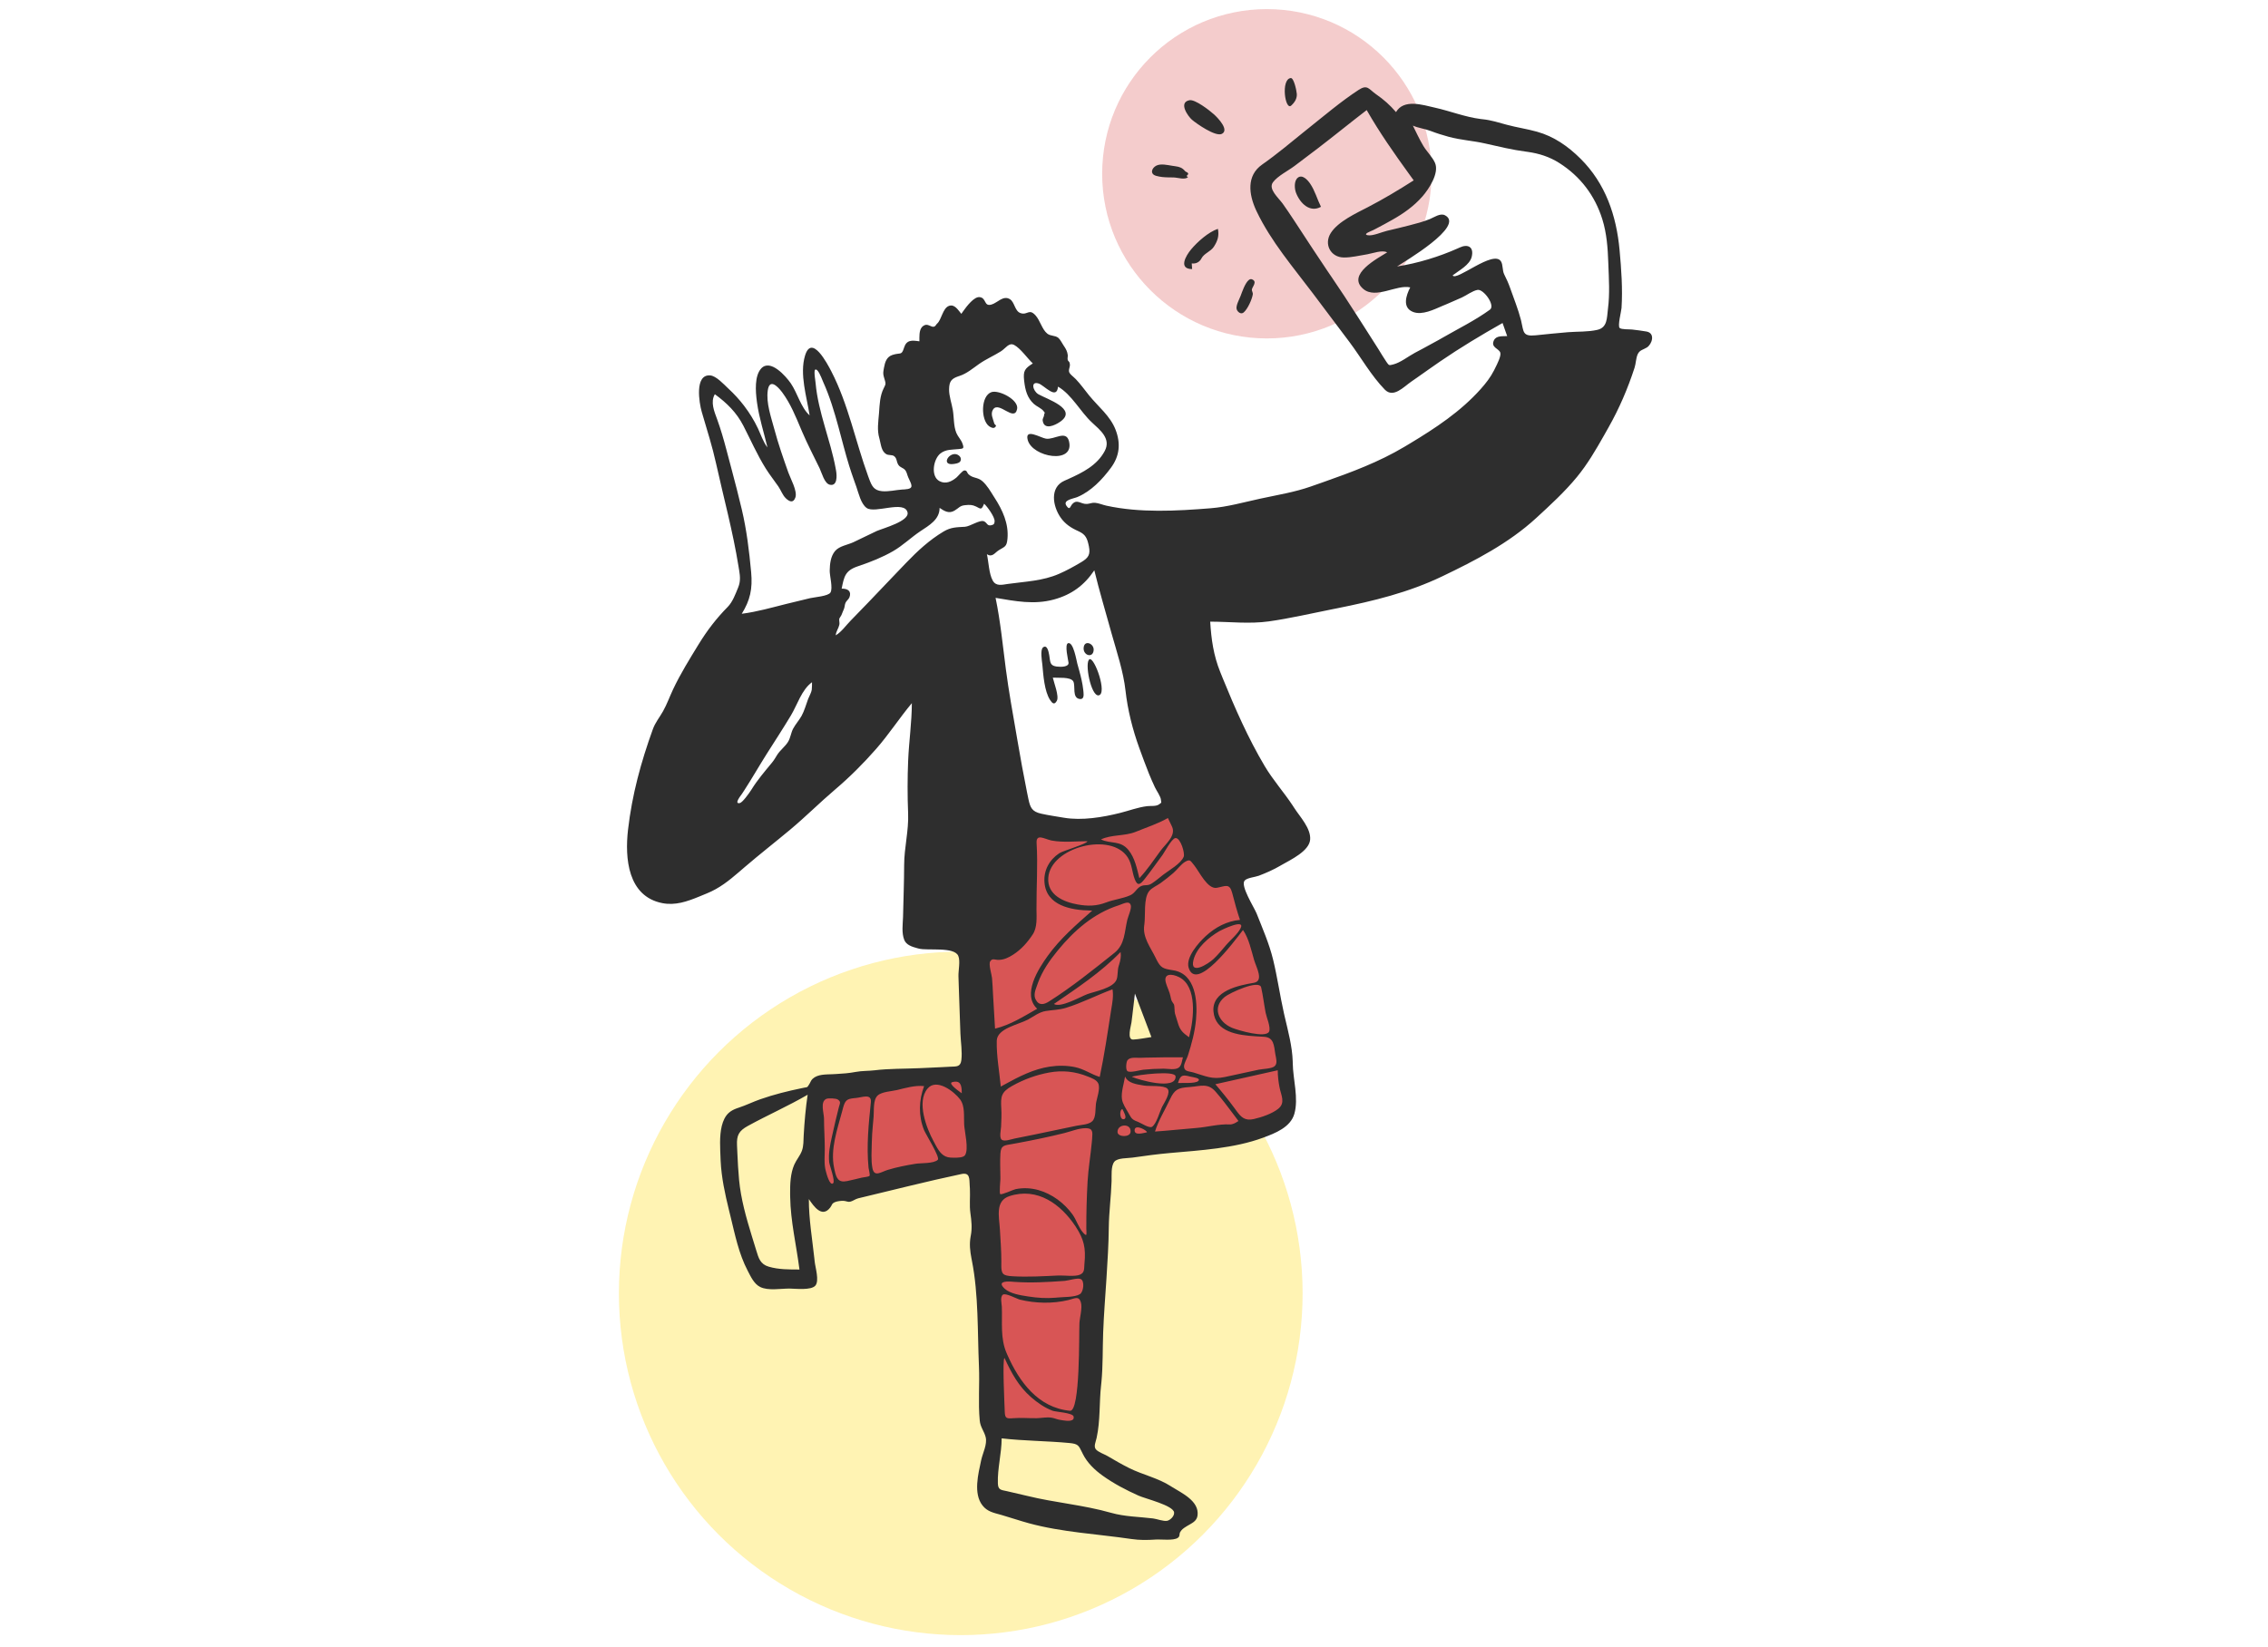<?xml version="1.0" encoding="utf-8"?>
<svg viewBox="1464.403 141.313 1343.052 2120.436" xmlns="http://www.w3.org/2000/svg" overflow="visible" width="3338.737px" height="2425.205px">
  <g id="Master/Compositions/Solo" stroke="none" stroke-width="1" fill="none" fill-rule="evenodd">
    <ellipse style="fill: rgba(255, 215, 0, 0.3);" cx="1912.94" cy="1806.5" rx="440" ry="440"/>
    <ellipse style="fill: rgba(216, 85, 85, 0.3);" cx="2306.95" cy="365.035" rx="212" ry="212"/>
    <g transform="translate(818, 190) scale(2.589 2.589)" id="Master/Doodles/Selfie">
      <g id="Master/Doodles/Selfie" stroke="none" stroke-width="1" fill="none" fill-rule="evenodd">
        <path d="M530.199,382.002 L530.353,382.02 C532.588,382.453 536.292,388.846 537.809,390.663 C542.7,396.524 547.591,402.384 552.482,408.244 C554.439,410.59 557.262,413.053 558.656,415.767 C559.729,417.855 560.097,420.735 560.737,422.973 C568.691,450.776 576.469,478.758 582.262,507.103 C583.509,513.204 584.692,519.347 585.386,525.54 C585.727,528.601 586.626,533.099 585.293,536.058 C583.79,539.392 578.954,540.778 575.812,541.811 C569.7,543.823 563.3,545.021 556.968,546.096 C541.711,548.686 526.263,550.19 510.844,551.406 C506.133,551.778 501.284,551.772 496.603,552.405 C494.368,552.707 495.038,552.107 494.333,553.608 C493.352,555.697 494.003,560.054 493.886,562.331 C493.612,567.686 493.338,573.04 493.064,578.396 L493.064,578.396 L490.82,622.215 C490.061,637.024 489.303,651.833 488.544,666.642 C488.257,672.253 487.97,677.864 487.683,683.476 C487.529,686.475 487.986,690.347 487.182,693.251 C486.574,695.447 487.574,694.8 484.881,694.93 C478.645,695.231 472.184,694.476 465.946,694.253 C458.872,694 451.796,693.747 444.72,693.494 C442.699,693.421 440.441,693.995 439.627,692.546 C438.635,690.782 439.39,685.931 439.32,683.961 C439.124,678.472 438.928,672.981 438.731,667.492 C438.192,652.422 437.653,637.352 437.114,622.283 C436.379,601.731 435.643,581.178 434.908,560.624 C427.04,562.208 419.172,563.792 411.303,565.375 C399.677,567.715 388.05,570.055 376.423,572.393 C371.091,573.467 364.758,575.916 359.252,575.126 C353.783,574.341 351.522,572.005 351.215,566.814 C350.885,561.249 351.014,555.64 351.088,550.07 C351.211,540.96 351.473,531.851 351.817,522.746 C367.351,521.347 382.886,519.947 398.42,518.548 C406.692,517.802 414.965,517.058 423.235,516.312 C425.112,516.144 429.74,516.506 430.578,515.091 C431.881,512.891 430.431,505.658 430.392,503.17 L430.392,503.17 L430.021,479.648 L430.021,479.648 L428.663,393.102 C432.383,393.224 436.102,393.335 439.821,393.439 C456.002,393.896 472.263,394.558 488.449,394.06 C496.566,393.811 504.257,391.621 511.92,389.037 C515.994,387.664 520.027,386.168 524.029,384.595 C525.288,384.1 528.994,381.758 530.353,382.02 Z M508.414,462.536 L500.148,502.967 L528.435,501.093 L508.414,462.536 Z" id="Accent" style="fill: rgb(216, 85, 85);"/>
        <path d="M620.672,25.933 C625.072,23.055 625.729,25.447 629.215,27.937 L629.411,28.076 C633.232,30.726 636.279,33.393 639.308,36.946 C643.156,30.244 652.703,33.397 658.639,34.727 C666.37,36.458 673.634,39.399 681.502,40.39 L682.531,40.508 C686.676,40.934 690.4,42.165 694.39,43.241 C699.336,44.572 704.422,45.305 709.358,46.678 C717.829,49.035 724.803,53.919 731.006,60.075 C743.468,72.443 748.87,88.354 750.45,105.53 C751.324,115.017 752.029,124.835 751.422,134.358 C751.323,135.942 749.382,143.322 750.503,144.298 C751.445,145.118 755.365,144.908 756.624,145.059 C759.035,145.347 761.447,145.621 763.837,146.059 C768.343,146.887 766.614,152.358 764.019,153.993 C762.173,155.155 760.406,155.213 759.434,157.419 C758.573,159.373 758.57,162.007 757.897,164.076 C754.552,174.365 750.321,184.251 745.006,193.657 L742.697,197.751 C738.649,204.913 734.497,212.019 729.254,218.396 C723.179,225.786 716.001,232.372 708.966,238.834 C695.359,251.332 678.683,259.949 662.249,267.822 C645.462,275.865 628.09,280.072 610.032,283.69 L607.565,284.18 C597.162,286.23 586.653,288.717 576.158,290.195 C566.515,291.552 556.637,290.358 546.932,290.335 C547.482,299.214 548.574,307.046 551.916,315.365 L553.201,318.548 C559.242,333.413 565.857,348.408 574.036,362.179 C578.117,369.05 583.444,374.998 587.852,381.643 L588.667,382.897 C591.493,387.34 597.051,393.057 596.619,398.714 C596.179,404.436 586.941,408.744 582.255,411.432 L581.787,411.704 C578.41,413.699 574.743,415.292 571.081,416.692 C569.383,417.343 565.196,417.703 564.034,419.125 C561.91,421.722 568.61,432.124 569.99,435.417 L570.054,435.573 C573.065,443.231 576.249,450.375 578.213,458.441 C580.353,467.231 581.6,476.207 583.58,485.031 L583.983,486.788 C585.689,494.115 587.716,501.495 587.955,509.035 L587.975,509.941 C588.072,517.864 590.996,527.388 588.756,535.138 C586.842,541.761 579.268,544.73 573.436,546.884 L573.125,546.999 C558.89,552.246 542.137,553.227 527.083,554.559 C520.756,555.119 514.666,555.933 508.267,556.862 C505.893,557.206 500.803,556.96 499.265,558.921 C497.513,561.157 497.987,565.946 497.902,568.585 C497.653,576.364 496.599,583.945 496.516,591.673 C496.428,600.007 495.896,608.466 495.37,616.791 C494.797,625.805 494.052,634.809 493.721,643.836 C493.418,652.086 493.636,660.344 492.85,668.557 L492.69,670.097 C491.716,678.803 492.353,687.613 490.469,696.229 C490.013,698.314 488.934,700.397 490.036,701.856 C491.116,703.286 494.257,704.314 495.806,705.222 C499.379,707.317 502.956,709.409 506.665,711.255 C513.386,714.601 521.036,716.184 527.369,720.283 L527.818,720.568 C532.862,723.724 541.565,727.638 540.636,734.836 C540.256,737.772 537.721,738.667 535.451,740.056 L534.732,740.508 C533.591,741.231 532.737,741.83 532.017,743.076 C531.437,744.078 532.015,745.104 530.875,745.924 C528.747,747.456 522.443,746.614 519.883,746.791 C515.731,747.079 511.904,747.136 507.778,746.529 C490.929,744.049 473.163,743.169 456.723,738.669 C452.224,737.438 447.809,735.923 443.331,734.623 L442.612,734.42 C439.165,733.466 436.112,732.865 433.747,729.86 C429.066,723.914 431.625,714.133 433.082,707.299 C433.807,703.894 436.19,699.42 435.316,695.905 C434.555,692.845 432.677,690.986 432.359,687.621 C431.516,678.713 432.358,669.569 431.966,660.613 C431.213,643.417 431.81,625.067 428.47,608.148 L428.261,607.064 C427.554,603.317 427.154,600.008 427.812,596.183 L427.914,595.633 C428.652,591.877 428.244,588.238 427.72,584.504 C427.158,580.498 427.671,576.413 427.473,572.357 L427.378,570.873 C427.173,567.21 427.525,564.13 423.225,565.037 C406.058,568.657 389.064,573.036 371.97,577.099 C370.591,577.426 369.239,578.503 368.036,578.761 C366.678,579.052 366.13,578.457 364.652,578.358 C363.565,578.284 361.46,578.545 360.462,578.97 C358.657,579.738 359.054,580.354 358.037,581.68 C353.908,587.068 349.781,580.998 347.402,577.482 C347.378,587.403 349.098,597.348 350.162,607.21 L350.303,608.554 C350.6,611.494 352.725,618.175 350.613,620.544 C348.481,622.936 340.963,622.031 337.902,621.985 L337.701,621.983 C333.354,621.976 327.228,623.15 323.245,621.213 C320.16,619.712 318.529,616.038 317.019,613.158 C312.57,604.678 310.692,595.231 308.433,585.986 L307.686,582.948 C305.707,574.853 303.955,566.835 303.55,558.478 L303.348,553.423 C303.154,548.068 303.162,541.994 305.42,537.512 C307.009,534.355 309.367,533.063 312.583,532.013 C316.253,530.815 319.642,529.106 323.295,527.833 C330.163,525.44 336.845,523.788 343.828,522.342 L345.141,522.073 C347.052,521.686 346.404,522.139 347.568,520.418 C348.19,519.5 348.386,518.516 349.263,517.691 C351.791,515.312 355.927,515.546 359.144,515.387 L360.963,515.294 C364.26,515.117 367.374,514.884 370.704,514.251 C373.841,513.654 377.091,513.81 380.065,513.444 C387.146,512.572 394.855,512.72 402.242,512.396 C406.019,512.231 409.795,512.065 413.57,511.874 L417.783,511.654 C420.864,511.524 422.804,511.801 423.222,508.353 C423.735,504.143 422.908,499.405 422.751,495.152 L422.496,487.912 L422.496,487.912 L421.927,471.323 C421.875,469.765 421.825,468.206 421.778,466.648 C421.694,463.811 422.776,459.137 421.702,456.57 C419.735,451.865 406.485,454.066 402.082,452.923 L401.294,452.717 C398.643,452.012 395.795,451.076 394.829,448.581 C393.461,445.048 394.098,440.962 394.224,437.266 L394.236,436.825 C394.422,428.334 394.759,419.883 394.779,411.383 C394.797,402.669 397.104,394.356 396.752,385.624 C396.399,376.886 396.407,368.153 396.771,359.41 C397.169,349.876 398.586,340.415 398.609,330.867 C392.442,338.242 387.267,346.299 380.897,353.572 C374.476,360.903 367.758,367.608 360.332,373.922 C352.814,380.312 345.833,387.324 338.274,393.646 C330.719,399.965 322.957,405.995 315.481,412.421 L312.612,414.893 C307.691,419.114 302.941,422.942 296.755,425.453 L292.655,427.144 C286.874,429.506 281.008,431.561 274.613,430.322 C257.397,426.985 255.861,408.018 257.51,393.759 C259.518,376.391 263.904,360.276 269.828,343.874 C271.067,340.441 273.164,337.991 274.908,334.891 C276.84,331.455 278.215,327.593 279.896,324.022 C283.551,316.259 288.161,308.863 292.639,301.551 C296.82,294.724 301.464,288.674 307.057,283.008 C309.528,280.506 310.917,276.614 312.256,273.36 C313.462,270.431 313.243,267.896 312.794,265.055 L312.416,262.757 C309.628,245.428 305.045,228.711 301.261,211.599 C299.454,203.424 296.978,195.607 294.629,187.62 L294.128,185.906 C292.925,181.764 290.441,167.275 298.339,167.881 C301.321,168.11 305.059,172.237 307.251,174.301 L307.44,174.478 C310.268,177.086 312.875,179.93 315.208,182.989 C317.877,186.49 320.219,190.27 322.096,194.254 C323.593,197.431 324.657,200.876 326.814,203.698 C325.1,196.336 322.702,189.103 321.661,181.597 L321.538,180.686 C320.909,175.839 320.328,168.195 323.68,164.469 C328.211,159.434 335.94,168.221 338.408,171.799 C341.75,176.642 343.378,183.787 347.779,187.753 C346.376,178.559 342.718,167.286 345.506,158.049 C348.813,147.097 356.636,162.128 358.542,165.807 C367.015,182.166 370.592,200.757 376.889,218.026 L377.355,219.287 C378.663,222.784 379.684,225.08 383.793,225.459 C387.057,225.761 390.539,224.858 393.842,224.63 L395.017,224.567 C400.062,224.246 398.476,222.339 396.793,218.526 C396.205,217.196 396.144,215.868 395.113,214.779 C394.164,213.778 392.799,213.659 391.952,212.424 C390.823,210.774 391.339,209.054 389.642,207.925 C388.754,207.333 386.98,207.66 385.936,207.063 C383.385,205.605 383.249,202.126 382.533,199.466 L382.461,199.212 C381.246,195.035 381.919,191.131 382.26,186.883 L382.3,186.372 C382.605,182.204 382.719,178.031 384.628,174.244 L384.862,173.78 C385.648,172.207 385.673,171.961 385.194,170.314 L384.792,168.954 C384.426,167.701 384.257,166.865 384.545,165.234 L384.765,164.011 C385.282,161.25 386.03,158.651 389.019,157.68 C392.837,156.44 393.422,158.008 394.556,154.616 L394.701,154.165 C395.963,150.1 398.594,150.381 402.366,150.932 L402.355,149.087 C402.363,146.555 402.637,143.678 405.18,142.807 C406.765,142.265 408.398,144.044 409.624,143.634 C410.505,143.338 410.428,142.877 411.03,142.259 L411.182,142.113 C413.396,140.124 413.934,134.548 416.964,133.35 C419.85,132.209 421.604,135.394 423.208,137.263 L424.022,136.095 C425.983,133.329 429.596,128.637 432.311,128.95 C435.807,129.353 434.3,133.778 438.222,132.638 C441.203,131.772 444.03,127.882 447.387,129.996 C449.77,131.497 449.736,135.935 452.685,136.914 C456.134,138.057 456.828,134.432 460.084,138.02 C462.397,140.569 463.316,144.995 465.93,147.095 C467.582,148.423 469.798,147.889 471.423,149.199 C472.35,149.946 473.335,151.943 474.009,152.94 L474.4,153.524 C475.274,154.854 475.886,156.004 476.108,157.709 C476.218,158.559 475.892,159.307 476.102,160.179 C476.235,160.726 476.861,161.009 477.007,161.507 C477.571,163.421 476.628,164.203 476.721,165.778 C476.801,167.133 478.862,168.418 480.14,169.762 C482.536,172.277 484.543,175.127 486.725,177.821 C491.235,183.385 497.242,188.029 499.883,194.88 C502.526,201.734 501.902,207.986 497.562,213.84 C493.22,219.698 487.726,225.494 480.891,228.373 C478.862,229.228 473.384,229.808 475.527,232.809 C477.212,235.168 477.233,233.046 478.442,231.782 C480.858,229.255 482.601,231.975 485.642,231.801 C487.059,231.72 488.17,231.091 489.67,231.224 C491.542,231.389 493.489,232.259 495.329,232.66 C512.136,236.329 530.188,235.306 547.201,233.941 C555.516,233.273 563.646,230.948 571.784,229.178 C580.229,227.342 588.723,226.009 596.907,223.141 L603.241,220.921 C617.129,216.034 630.691,211.003 643.458,203.401 L646.085,201.828 C658.912,194.109 671.418,185.869 681.434,174.634 C683.98,171.78 686.304,168.799 688.034,165.387 L688.607,164.222 C689.587,162.26 691.718,158.15 691.132,156.501 C690.41,154.469 686.294,154.004 687.972,150.461 C689.146,147.98 692.263,148.495 694.57,148.322 L692.278,141.824 L692.278,141.824 C681.772,147.764 671.123,154.156 661.172,160.98 C657.349,163.601 653.583,166.306 649.785,168.965 L646.93,170.949 C643.085,173.595 637.998,179.32 633.737,174.942 C626.979,167.997 621.976,159.05 616.192,151.32 C610.142,143.232 604.048,135.149 597.974,127.077 C588.276,114.192 577.198,101.34 570.015,86.308 L569.743,85.728 C566.129,77.86 564.854,68.551 572.776,63.011 C580.205,57.817 587.102,51.95 594.164,46.27 L595.68,45.056 C603.812,38.576 611.966,31.628 620.672,25.933 Z M443.256,696.476 C443.239,703.932 441.126,711.477 441.371,718.842 C441.479,722.116 442.821,722.082 445.802,722.726 L446.029,722.775 C449.335,723.508 452.631,724.268 455.92,725.077 C469.743,728.481 483.927,729.581 497.608,733.485 C504.46,735.44 511.469,735.446 518.492,736.298 C520.423,736.533 523.547,737.771 525.443,737.49 C526.938,737.269 529.22,735.171 528.985,733.3 C528.546,729.792 514.776,726.512 511.297,724.954 C505.115,722.183 499.008,718.993 493.493,715.044 C489.575,712.239 485.857,708.7 483.671,704.345 L483.099,703.181 C481.539,699.969 481.197,699.19 476.873,698.786 C465.659,697.735 454.438,697.752 443.256,696.476 Z M444.681,656.543 C443.528,656.615 444.717,680.422 444.779,682.778 L444.802,683.411 C444.946,686.399 445.572,686.744 448.942,686.453 C452.875,686.113 456.735,686.525 460.666,686.445 C463.254,686.393 465.688,685.765 468.264,686.232 C469.617,686.477 470.857,687.064 472.235,687.278 L473.67,687.517 C476.009,687.884 479.6,688.204 479.018,685.603 C478.602,683.745 470.118,683.32 468.621,682.76 C464.636,681.268 461.053,678.764 457.866,675.985 C451.628,670.547 448.108,663.935 444.681,656.543 Z M452.313,627.486 C450.806,627.117 445.234,624.023 443.857,625.024 C442.391,626.089 443.286,629.627 443.343,631.053 C443.655,638.859 442.515,646.604 445.676,653.986 L446.038,654.819 C451.95,668.274 461.311,681.216 477.225,682.763 C482.413,683.266 481.653,644.035 481.918,639.183 C482.072,636.377 483.48,631.445 482.622,628.768 C481.556,625.444 479.678,626.925 476.324,627.722 C468.582,629.561 460.038,629.38 452.313,627.486 Z M482.534,617.241 C480.899,616.544 476.342,618.033 474.646,618.156 C466.351,618.756 457.95,619.249 449.638,618.661 L447.968,618.533 C444.994,618.335 441.053,618.643 444.79,622.066 C447.459,624.511 452.574,625.314 456.162,625.869 L456.516,625.924 C461.014,626.623 465.568,626.933 470.1,626.524 L470.949,626.438 C473.929,626.108 479.574,626.385 482.167,624.759 C483.984,623.62 484.624,618.132 482.534,617.241 Z M480.039,591.152 C472.701,580.012 461.081,571.501 447.177,575.995 C439.877,578.354 442.03,586.306 442.385,592.578 C442.685,597.891 443.114,603.176 443.105,608.478 L443.085,610.424 C443.061,614.791 443.882,615.582 448.658,615.864 C456.283,616.316 463.879,615.843 471.504,615.486 C474.155,615.363 479.723,616.169 482.173,615.082 C484.574,614.018 484.191,612.272 484.405,609.711 L484.427,609.469 C485.159,601.947 484.223,597.505 480.039,591.152 Z M346.806,525.592 C337.092,531.231 326.918,535.714 317.103,541.098 C312.588,543.574 311.464,545.756 311.689,550.758 L311.859,554.563 C312.061,559.004 312.291,563.453 312.709,567.874 C313.619,577.492 316.252,586.729 319.07,595.918 L321.278,603.078 C322.427,606.874 323.259,609.862 327.462,611.102 C332.391,612.556 337.648,612.499 342.735,612.511 C341.206,600.457 338.318,588.608 338.118,576.408 L338.096,574.761 C338.053,569.951 338.239,564.738 340.158,560.351 C341.215,557.936 343.049,555.927 343.954,553.442 C344.852,550.979 344.697,548.36 344.842,545.778 C345.219,539.026 345.813,532.283 346.806,525.592 Z M485.004,542.224 C481.506,542.237 477.711,543.838 474.354,544.672 C466.636,546.589 458.831,548.202 451.01,549.649 L448.664,550.078 C444.69,550.796 442.898,550.588 442.64,554.797 C442.406,558.619 442.589,562.535 442.622,566.38 L442.627,567.659 C442.626,567.831 442.034,574.617 442.53,574.985 C443.263,575.528 449.024,572.778 450.174,572.547 C453.965,571.783 457.875,571.966 461.593,573.021 C468.318,574.93 474.378,579.462 478.455,585.096 C480.446,587.848 481.536,591.749 483.766,594.198 L484.015,594.465 C485.944,596.489 485.357,594.605 485.346,592.096 C485.311,584.358 485.538,576.53 485.971,568.801 C486.339,562.237 487.477,555.73 488.084,549.145 L488.235,547.348 C488.48,544.097 488.675,542.21 485.004,542.224 Z M361.743,527.944 C360.881,527.382 357.084,527.204 356.129,527.631 C352.938,529.058 354.852,534.487 354.935,537.296 L354.938,537.468 C354.946,542.557 355.337,547.646 355.321,552.759 C355.311,556.033 354.95,559.302 355.599,562.525 L355.708,563.012 C356.16,564.932 357.816,571.12 359.473,569.613 C360.656,568.537 357.676,560.705 357.517,559.164 C357.055,554.708 357.95,550.542 358.917,546.241 L359.049,545.653 C360.083,541.052 361.109,536.466 362.297,531.903 L362.401,531.525 C362.908,529.771 363.417,529.037 361.743,527.944 Z M378.226,529.368 C378.695,524.784 373.83,526.957 370.744,527.216 L369.997,527.285 C366.285,527.657 365.411,528.345 364.344,532.359 L363.987,533.715 C361.577,542.7 358.001,552.714 359.962,561.979 L360.213,563.148 C361.062,566.995 361.982,569.457 366.405,568.532 C368.9,568.01 371.376,567.387 373.855,566.799 C374.479,566.652 377.228,566.403 377.576,565.923 C377.912,565.46 377.139,562.498 377.075,561.851 C376.012,551.01 377.122,540.155 378.226,529.368 Z M404.692,521.304 C400.164,520.836 395.612,522.208 391.255,523.253 C388.602,523.89 383.633,524.075 381.589,525.996 C379.218,528.226 379.854,533.57 379.6,536.475 L379.216,540.762 C378.965,543.616 378.748,546.468 378.696,549.345 C378.624,553.344 378.252,558.097 379,562.059 C379.892,566.772 383.234,564.003 386.615,562.974 C391.157,561.591 395.812,560.68 400.493,559.922 C403.116,559.497 409.54,559.916 411.519,557.937 C412.742,556.714 405.466,545.181 404.659,543.142 C401.826,535.996 402.05,528.475 404.692,521.304 Z M422.537,527.835 C419.511,523.875 410.874,517.268 406.439,522.512 C400.821,529.155 405.939,542.305 409.364,548.636 L410.539,550.836 C412.237,553.959 414.082,556.679 417.919,556.861 L419.647,556.9 C421.578,556.926 424.273,556.828 425.046,555.644 C427.017,552.626 424.82,543.954 424.616,540.494 C424.373,536.388 425.149,531.257 422.537,527.835 Z M486.1,516.542 C479.796,514 473.486,513.337 466.863,514.549 C460.321,515.747 454.318,517.959 448.506,521.19 C443.036,524.231 442.708,526.482 443.077,532.36 C443.27,535.424 443.097,538.497 442.966,541.56 C442.901,543.093 442,546.748 443.21,547.893 C444.485,549.098 448.283,547.645 449.797,547.36 C452.972,546.76 456.134,546.118 459.296,545.446 C466.362,543.944 473.432,542.474 480.509,541.017 C482.832,540.54 486.595,540.482 488.356,538.72 C490.227,536.849 489.782,532.468 490.135,530.013 C490.509,527.405 492.413,522.587 491.303,520.013 C490.486,518.122 487.855,517.25 486.1,516.542 Z M507.345,544.11 C507.811,539.617 500.624,540.033 500.86,544.216 C500.998,546.691 507.053,546.924 507.345,544.11 Z M515.468,544.285 C515.795,543.476 509.452,539.871 509.349,543.213 C509.257,546.138 513.867,544.545 515.468,544.285 Z M549.587,524.04 C545.774,519.658 542.128,521.322 537.017,521.743 L536.122,521.811 C531.017,522.214 529.287,522.913 526.977,527.761 L526.843,528.045 C524.381,533.325 521.235,538.31 519.483,543.899 C526.321,543.441 533.133,542.664 539.965,542.131 C545.435,541.704 551.239,540.08 556.633,540.36 C558.223,540.442 559.724,539.495 560.979,538.655 L558.211,534.948 C555.435,531.233 552.618,527.524 549.587,524.04 Z M504.614,516.547 C504.067,519.92 502.565,524.39 503.063,527.785 C503.421,530.225 505.163,532.655 506.37,534.823 L506.566,535.181 C507.971,537.805 508.567,538.14 511.258,539.18 C512.641,539.714 516.745,542.47 518.076,541.5 C520.313,539.871 521.752,534.235 522.917,531.825 L523.056,531.55 C524.202,529.356 527.554,524.363 525.605,522.523 C523.763,520.783 516.524,521.476 514.082,521.041 L513.367,520.919 C510.185,520.392 505.966,519.808 504.614,516.547 Z M580.517,513.426 L549.487,520.372 L549.487,520.372 C552.781,524.185 555.955,528.108 558.937,532.168 L560.157,533.839 C562.313,536.75 564.201,538.695 568.635,537.676 C572.478,536.792 577.59,535.098 580.709,532.615 C584.466,529.624 582.193,525.957 581.416,522.002 C580.861,519.178 580.511,516.308 580.517,513.426 Z M503.285,532.73 C501.625,533 501.899,538.548 504.181,537.702 C505.846,537.084 503.737,533.734 503.285,532.73 Z M423.416,524.859 L423.414,524.326 C423.385,521.184 422.939,518.144 418.658,519.351 C416.297,520.016 422.726,524.331 423.416,524.859 Z M498.363,473.171 C490.586,476.065 483.116,479.948 475.178,482.397 C471.82,483.432 468.541,483.416 465.142,483.97 C461.839,484.508 459.217,486.678 456.318,488.221 C451.526,490.771 440.962,492.599 440.817,498.773 C440.643,506.205 442.116,514.131 442.827,521.536 L444.81,520.443 C451.879,516.558 459.145,512.808 467.212,511.608 C471.351,510.992 475.593,511.013 479.699,511.856 C484.199,512.78 487.731,515.432 492.014,516.741 C494.261,506.049 495.891,495.107 497.552,484.308 L497.72,483.261 C498.27,479.936 498.938,476.525 498.363,473.171 Z M529.728,516.521 C529.623,513.302 510.51,515.768 507.951,516.626 L508.118,516.708 C511.165,518.131 529.956,523.537 529.728,516.521 Z M537.076,516.586 L536.534,516.446 C532.961,515.543 532.073,515.986 530.919,519.778 C532.709,519.61 539.461,520.157 540.951,518.793 C542.581,517.302 538.349,516.893 537.076,516.586 L537.076,516.586 Z M538.982,411.508 L538.852,411.348 C537.102,409.258 537.028,408.347 534.591,409.685 C532.597,410.779 530.453,413.741 528.694,415.255 C526.603,417.058 524.442,418.781 522.198,420.391 C520.437,421.653 517.857,422.679 516.534,424.399 C513.736,428.034 514.829,436.223 514.21,440.779 L514.164,441.091 C513.172,447.281 517.276,452.257 519.862,457.63 L520.127,458.172 C522.335,462.62 523.47,462.904 528.564,463.711 C539.693,465.475 540.696,479.026 539.893,488.064 C539.341,494.284 537.706,500.382 535.785,506.305 C535.3,507.802 533.819,510.143 533.918,511.656 C534.08,514.123 536.293,513.851 538.497,514.496 C544.448,516.24 547.814,518.153 554.18,516.787 L571,513.153 L571,513.153 C572.923,512.74 577.45,512.705 578.928,511.431 C580.537,510.043 579.682,507.522 579.342,505.584 L579.308,505.386 C578.612,501.002 578.59,497.085 573.701,496.778 L569.413,496.53 C560.719,495.977 549.422,494.478 548.557,484.151 C547.695,473.858 561.33,471.152 568.598,469.94 C573.775,469.078 569.859,462.276 568.803,458.728 C567.321,453.742 566.223,448.034 563.241,443.675 L562.744,444.315 C558.795,449.471 540.096,474.601 536.24,462.526 C534.568,457.296 541.309,449.84 544.698,446.717 C549.458,442.333 555.215,439.217 561.741,438.653 C560.223,434.193 559.055,429.816 557.875,425.271 C556.559,420.198 554.414,421.926 550.236,422.688 C545.619,423.531 541.571,414.735 538.982,411.508 Z M533.369,506.976 C527.174,506.961 521.011,506.975 514.826,507.148 L512.174,507.233 C510.24,507.302 507.154,506.704 505.814,508.43 C505.161,509.27 504.827,513.006 505.723,513.802 C506.943,514.886 512.216,513.297 513.518,513.168 C516.921,512.828 520.336,512.653 523.756,512.635 C525.769,512.624 529.548,513.45 531.327,512.09 C532.754,510.999 532.932,508.569 533.369,506.976 Z M509.504,475.278 C509.115,478.866 508.681,482.449 508.239,486.03 L507.795,489.612 C507.58,491.349 505.362,498.34 508.677,498.156 C511.716,497.987 514.701,497.343 517.706,496.914 L509.504,475.278 L509.504,475.278 Z M531.73,467.253 L531.402,467.084 C527.929,465.359 523.475,465.085 524.927,470.031 C525.609,472.35 526.767,474.403 527.222,476.803 L527.324,477.318 C527.684,479.053 527.911,479.153 528.826,480.513 C529.323,481.253 529.095,484.146 529.422,485.227 C529.868,486.696 530.348,488.146 530.777,489.623 C531.904,493.509 533.113,494.601 536.388,497.009 L536.604,496.222 C538.77,487.998 540.55,471.952 531.73,467.253 Z M572.273,472.239 C571.346,468.097 556.547,474.984 554.141,476.958 C547.867,482.106 550.881,489.311 557.597,492.229 L557.835,492.33 C560.727,493.527 574.675,497.644 576.224,494.166 C577.139,492.114 574.895,486.96 574.49,484.826 C573.698,480.653 573.2,476.382 572.273,472.239 Z M468.146,399.187 L467.821,399.119 C464.388,398.346 460.33,395.575 460.628,400.491 C461.299,411.533 460.498,422.257 460.572,433.25 C460.601,437.502 461.039,442.353 458.688,445.903 C456.016,449.938 452.955,453.395 448.838,456.021 C446.664,457.408 444.456,458.468 441.82,458.53 C439.82,458.578 438.694,457.547 437.576,459.236 C436.635,460.658 438.304,465.764 438.469,467.591 C438.716,470.31 438.827,473.043 438.968,475.77 C439.262,481.423 439.626,487.073 439.966,492.723 C447.552,490.889 454.199,486.652 460.907,482.843 C453.319,475.716 461.494,463.015 466.135,456.574 C472.43,447.837 480.296,441.085 488.305,434.003 L487.427,433.996 C477.87,433.851 465.413,431.615 464.538,419.979 C464.089,414.016 466.956,408.786 471.872,405.517 C473.792,404.239 485.677,400.883 485.893,399.531 C480.081,399.517 473.865,400.26 468.146,399.187 Z M502.378,454.626 C492.599,464.754 480.771,472.528 469.229,480.46 C472.639,482.536 482.518,476.814 485.825,475.574 C489.446,474.217 498.875,472.64 500.422,468.231 C501.108,466.278 500.766,463.723 501.431,461.586 L501.671,460.806 C502.292,458.748 502.734,456.85 502.378,454.626 Z M507.471,431.452 C506.755,428.748 503.6,430.706 501.557,431.355 C489.065,435.321 479.276,443.912 471.051,453.971 C467.08,458.828 463.482,464.004 461.318,469.917 L460.819,471.315 C459.998,473.56 459,476.046 460.173,478.277 C461.833,481.431 464.354,480.766 466.857,479.175 C478.283,471.917 488.769,463.464 499.33,455.033 C504.58,450.843 504.255,444.67 505.747,438.506 C506.109,437.013 507.893,433.042 507.471,431.452 Z M562.046,442.768 C564.496,437.823 552.534,443.627 551.513,444.227 C546.234,447.316 540.237,452.329 538.634,458.52 C536.575,466.479 545.923,460.566 548.555,458.118 C550.947,455.894 552.976,453.301 555.12,450.847 C557.251,448.407 560.598,445.69 562.046,442.768 Z M529.754,397.952 L529.615,397.961 C527.779,398.185 524.135,405.127 523.215,406.369 C520.37,410.212 517.619,414.167 514.658,417.92 L514.06,418.667 C512.129,421.023 510.798,421.966 509.43,418.425 C508.041,414.826 508.074,410.92 505.934,407.57 C497.711,394.697 467.561,402.476 466.436,417.658 C465.797,426.262 474.098,429.776 481.179,431.005 C486.103,431.86 490.407,431.811 495.104,430.007 C498.974,428.52 503.466,428.059 507.171,426.412 C509.805,425.242 510.429,422.519 513.002,421.686 C514.78,421.109 515.88,421.783 517.793,420.582 C519.853,419.287 521.767,417.585 523.694,416.1 C526.589,413.87 532.272,410.749 533.759,407.255 C534.473,405.578 532.242,397.939 529.754,397.952 L529.754,397.952 Z M525.904,387.987 C520.854,390.87 515.374,392.612 509.947,394.831 C504.445,397.081 497.822,396.118 492.635,398.641 C497.581,400.993 502.293,398.961 506.33,403.933 C509.491,407.826 510.53,413.16 511.715,417.9 C515.664,413.729 518.834,408.91 522.229,404.299 C524.804,400.8 530.116,396.716 527.912,392.173 L525.904,387.987 L525.904,387.987 Z M489.32,264.807 C484.338,272.245 478.017,276.921 469.261,279.313 C459.374,282.014 450.09,280.152 440.231,278.503 C442.675,290.266 443.796,302.17 445.355,314.062 C446.771,324.837 448.708,335.541 450.563,346.248 L451.066,349.168 C452.561,357.899 454.114,366.557 455.873,375.226 L456.542,378.477 C457.473,382.94 458.407,384.819 462.947,385.835 C466.638,386.66 470.514,387.209 474.246,387.843 C483.118,389.348 493.438,387.631 502.096,385.467 C506.585,384.345 511.075,382.613 515.68,382.08 C517.446,381.877 520.072,382.296 521.588,381.141 L522.281,380.623 C522.852,380.185 522.523,380.302 522.471,379.136 C522.389,377.284 520.257,374.453 519.45,372.705 C518.411,370.455 517.387,368.203 516.471,365.899 C514.805,361.705 513.225,357.446 511.69,353.203 C508.368,344.033 505.898,334.258 504.823,324.597 C503.777,315.192 500.5,305.443 497.92,296.276 L497.637,295.26 C494.816,285.064 491.823,275.095 489.32,264.807 Z M348.974,320.455 C343.836,324.161 341.649,331.714 338.488,336.975 C334.612,343.428 330.49,349.736 326.462,356.093 C322.72,362.002 319.246,368.107 315.449,373.981 L314.17,375.931 C313.575,376.825 310.036,381.147 313.076,380.55 C314.413,380.286 317.607,375.79 318.697,374.121 L318.934,373.75 C321.86,369.008 325.472,364.832 329.11,360.405 C330.137,359.156 330.888,357.816 331.615,356.642 C333.09,354.264 335.545,352.542 337.031,350.149 C338.329,348.055 338.477,345.643 339.588,343.551 C340.76,341.347 342.549,339.405 343.762,337.233 C345.172,334.711 346.034,331.486 347.047,328.787 C347.545,327.462 348.652,325.618 348.846,324.226 C348.951,322.972 348.993,321.715 348.974,320.455 Z M476.336,301.031 C478.943,300.399 480.45,309.679 480.865,311.197 L481.81,314.633 C482.67,317.792 483.464,320.981 483.815,324.234 L483.935,325.354 C484.108,327.198 484.068,329.047 482.1,328.801 C478.099,328.303 480.094,322.162 478.847,320.013 C477.481,317.658 470.955,318.393 468.688,318.172 C469.169,320.488 471.917,327.391 470.703,329.656 C469.503,331.894 468.476,331.033 467.334,329.287 C464.469,324.912 463.946,316.684 463.501,311.865 L463.472,311.592 C463.259,309.812 462.356,304.309 463.813,303.153 C465.821,301.559 466.596,305.197 466.875,306.839 L466.963,307.381 C467.44,310.276 467.184,312.142 470.369,312.623 L470.656,312.663 C472.76,312.929 476.69,312.898 476.505,310.753 C476.413,309.678 474.356,301.511 476.336,301.031 Z M486.944,309.05 C489.448,307.919 495.947,326.334 491.46,326.987 C487.615,327.545 484.316,310.237 486.944,309.05 Z M484.015,303.319 C484.356,299.222 489.179,301.166 488.995,304.433 C488.755,308.668 483.691,307.216 484.015,303.319 Z M434.522,231.694 L434.353,232.105 C433.154,234.953 432.772,234.187 430.576,233.106 C428.627,232.145 427.273,232.201 425.087,232.41 C422.411,232.668 422.104,233.769 419.788,235.136 C417.045,236.755 414.797,235.387 412.399,233.76 C412.443,239.53 407.177,242.478 402.947,245.292 C398.222,248.434 394.122,252.498 389.207,255.317 C383.979,258.316 378.438,260.518 372.762,262.466 L371.759,262.807 C365.452,264.934 364.923,267.884 363.713,273.917 C366.805,273.846 368.738,275.244 367.57,278.259 C367.172,279.289 366.023,279.981 365.604,281.027 C365.196,282.041 365.255,283.048 364.853,284.019 L364.335,285.248 C364.079,285.854 363.833,286.451 363.615,287.052 C363.479,287.432 362.585,288.589 362.531,288.922 C362.37,289.948 362.807,290.857 362.557,291.928 C362.127,293.76 360.915,295.158 360.767,297.135 C363.611,295.471 365.858,292.192 368.155,289.86 C371.071,286.902 373.956,283.914 376.826,280.911 L389.488,267.644 C391.6,265.434 393.714,263.227 395.832,261.023 C401.474,255.153 407.312,249.741 414.348,245.537 C418.069,243.313 420.822,243.409 425.015,243.155 C427.607,242.997 432.556,239.408 434.606,240.489 C436.105,241.279 436.026,242.831 438.067,242.397 C439.506,242.091 439.682,241.567 439.752,240.406 C439.88,238.298 436.04,232.973 434.522,231.694 Z M354.538,171.162 L354.29,170.575 C353.497,168.635 351.808,164.248 350.519,165.049 C349.774,165.513 350.701,171.064 350.765,171.778 C352.058,186.292 358.148,199.977 360.747,214.21 L360.967,215.467 C361.337,217.683 361.666,223.143 357.789,222.234 C355.122,221.61 353.78,216.185 352.761,214.085 C349.835,208.049 346.749,202.159 344.104,195.981 L343.444,194.426 C340.813,188.198 338.267,181.885 334.224,176.41 L333.867,175.938 C331.66,173.09 327.851,169.433 326.987,175.292 C326.065,181.543 328.67,188.706 330.247,194.631 C332.196,201.96 334.701,209.091 337.228,216.236 C338.274,219.196 341.819,225.432 340.708,228.584 C339.672,231.52 337.74,230.7 335.928,228.96 C334.356,227.45 333.457,224.867 332.223,223.077 C330.148,220.069 327.884,217.234 325.945,214.127 C321.704,207.329 318.513,200.035 314.859,192.93 C311.448,186.302 306.651,181.601 300.671,177.238 C298.368,181.093 300.386,185.806 301.775,189.609 L301.871,189.873 C303.603,194.674 305.011,199.513 306.313,204.447 L308.98,214.491 C310.757,221.191 312.508,227.9 314.093,234.64 C316.504,244.893 317.743,255.26 318.717,265.734 C319.49,274.029 318.198,279.77 314.046,286.417 C321.607,285.452 328.801,283.372 336.176,281.527 C340.113,280.543 344.062,279.604 348.009,278.659 C350.015,278.178 357.036,277.679 358.144,275.852 C359.46,273.686 357.721,267.492 357.772,264.982 C357.838,261.666 358.194,257.912 360.414,255.239 C362.51,252.715 366.674,252.165 369.571,250.825 C373.398,249.052 377.15,247.113 380.975,245.342 L381.238,245.227 C384.617,243.8 397.495,240.308 396.463,235.999 C394.972,229.766 380.259,236.738 376.147,233.806 C373.249,231.739 372.121,226.378 371.01,223.242 L369.782,219.78 C368.968,217.471 368.173,215.157 367.448,212.816 C365.47,206.43 363.875,199.934 362.113,193.486 C360.04,185.904 357.781,178.339 354.538,171.162 Z M449.522,152.771 C446.852,151.337 445.285,154.407 442.856,155.926 C439.28,158.162 435.468,159.779 431.987,162.228 C428.912,164.391 425.923,166.966 422.313,168.134 L421.83,168.294 C418.465,169.445 417.179,170.648 417.118,174.758 C417.07,178.136 418.403,181.733 418.974,185.059 C419.609,188.77 419.289,193.033 420.759,196.54 C421.524,198.367 423.073,199.824 423.745,201.691 L423.881,202.08 C424.648,204.349 424.099,204.27 421.888,204.516 C418.78,204.863 415.555,204.531 412.825,206.683 C409.28,209.477 407.814,218.103 412.378,220.479 C415.513,222.112 418.439,220.605 420.831,218.625 C421.588,217.997 423.816,215.158 424.733,215.136 C426.125,215.104 425.945,216.243 426.787,217.051 C428.932,219.105 431.273,218.421 433.588,220.407 C435.987,222.466 437.721,225.541 439.422,228.225 L439.722,228.695 C443.681,234.828 446.834,241.613 446.147,249.108 C445.776,253.149 444.807,252.971 441.88,254.781 C439.802,256.065 438.654,258.545 435.923,256.791 C436.784,260.588 436.922,266.455 438.795,269.862 C440.421,272.817 443.25,272.038 446.224,271.601 L446.442,271.569 C455.154,270.348 463.651,270.121 471.842,266.537 C475.63,264.88 479.339,262.829 482.887,260.711 C486.438,258.592 487.419,256.929 486.634,252.937 L486.576,252.655 C485.798,248.971 485.058,247.058 481.644,245.454 L481.361,245.324 C477.782,243.729 474.807,241.804 472.536,238.52 C468.609,232.838 467.082,223.555 474.431,220.275 L476.55,219.328 C483.508,216.197 490.693,212.609 494.489,205.496 C497.774,199.346 492.216,195.075 488.079,191.225 C482.341,185.886 478.119,177.442 471.277,173.467 C470.644,180.349 464.41,172.799 461.651,171.909 C457.503,170.57 458.798,175.609 461.416,177.188 L461.657,177.329 C465.836,179.674 480.999,184.581 472.621,190.729 L472.268,190.979 C469.703,192.743 464.387,195.235 463.664,190.414 C463.495,189.276 464.274,188.632 464.354,187.647 C464.504,185.822 465.281,187.247 464.087,185.63 C463.063,184.242 460.599,183.278 459.279,182.074 C455.945,179.036 454.983,175.175 454.472,170.843 L454.425,170.436 C453.882,165.53 454.8,164.434 458.747,161.928 C456.049,159.407 452.694,154.475 449.522,152.771 Z M420.026,207 L420.181,207.005 C421.78,207.095 423.717,208.764 422.733,210.547 C422.139,211.623 419.938,211.881 418.913,211.972 C413.64,212.438 416.461,206.961 420.026,207 L420.026,207 Z M456.217,199.996 C454.589,193.92 462.569,198.893 465.248,199.331 C469.388,200.008 475.318,194.839 476.738,200.657 C479.573,212.277 458.529,208.612 456.217,199.996 Z M438.177,176.197 C441.837,174.928 451.922,180.017 450.932,184.627 C449.515,191.233 441.933,180.5 439.029,184.762 C437.493,187.019 439.035,189.565 439.507,191.548 C439.804,192.795 441.195,192.454 439.922,193.703 C439.115,194.493 437.468,193.502 436.931,193.087 C432.847,189.93 432.824,178.055 438.177,176.197 Z M624.733,35.936 C616.543,42.212 608.561,48.751 600.364,55.018 C596.551,57.933 592.704,60.804 588.881,63.704 C585.752,66.08 580.462,68.687 578.14,71.826 C575.641,75.204 580.905,79.582 582.958,82.451 C584.879,85.136 586.713,87.882 588.527,90.64 L590.7,93.953 C595.47,101.226 600.2,108.526 605.078,115.728 L607.178,118.808 C611.541,125.161 615.735,131.62 619.895,138.104 L623.456,143.665 C625.838,147.388 628.219,151.111 630.578,154.848 C631.858,156.875 633.052,158.993 634.419,160.961 L634.973,161.759 C635.854,162.998 636.024,162.895 637.942,162.42 C641.514,161.536 645.459,158.365 648.705,156.642 L652.625,154.558 C655.235,153.164 657.839,151.757 660.416,150.302 L662.344,149.202 C670.181,144.673 678.694,140.513 685.997,135.189 C688.86,133.101 682.799,124.806 679.823,125.358 C677.272,125.83 674.413,128.049 672.026,129.144 C669.624,130.245 667.202,131.299 664.766,132.323 L662.362,133.326 C658.168,135.113 652.357,138.043 647.871,136.355 C642.229,134.234 644.342,128.011 646.374,124.111 C639.706,122.565 629.27,130.075 623.097,124.929 C614.46,117.729 630.482,109.518 634.898,106.7 C632.515,105.357 627.765,107.164 624.994,107.658 L624.74,107.7 C620.966,108.283 617.128,109.303 613.277,109.241 C606.839,109.138 603.291,102.652 606.903,97.031 C610.57,91.323 619.45,87.256 625.255,84.247 C633.114,80.172 640.649,75.648 648.107,70.889 L645.958,67.93 C638.447,57.562 631.079,47.067 624.733,35.936 Z M647.689,43.662 C649.379,47.046 650.949,50.507 652.894,53.755 C654.56,56.535 657.395,59.247 658.689,62.182 C660.921,67.245 655.626,75.241 652.419,78.902 C648.169,83.755 643.007,87.39 637.419,90.529 C634.794,92.003 632.152,93.462 629.477,94.848 L627.868,95.67 C627.128,96.043 622.609,97.627 625.16,98.157 C627.673,98.679 632.27,96.564 634.849,95.969 C638.526,95.12 642.192,94.222 645.849,93.289 C649.319,92.403 652.791,91.497 656.116,90.145 C658.21,89.293 661.312,87.042 663.635,88.238 C673.94,93.544 643.233,111.431 639.838,113.7 C649.998,112.145 660.728,108.867 670.134,104.661 L671.07,104.237 C674.982,102.446 678.095,103.909 676.966,108.808 C676.007,112.976 670.591,115.702 667.462,118.138 C669.18,121.295 687.672,105.277 691.464,111.135 C692.575,112.852 692.085,115.63 693.116,117.673 C694.254,119.929 695.251,122.132 696.085,124.526 C697.882,129.677 700.041,134.948 701.394,140.23 L701.524,140.755 C702.822,146.171 702.117,148.596 708.681,147.946 C714.053,147.413 719.42,146.822 724.803,146.39 C729.593,146.005 734.748,146.313 739.446,145.215 C744.43,144.052 744.124,139.304 744.658,134.876 L744.689,134.63 C745.618,127.408 745.15,119.996 744.873,112.728 L744.835,111.69 C744.582,104.483 744.059,97.255 741.909,90.327 C738.24,78.501 730.985,68.938 720.527,62.282 C715.589,59.139 710.415,57.506 704.693,56.705 L704.055,56.62 C697.19,55.737 690.15,54.028 683.393,52.5 C677.424,51.15 671.418,50.854 665.395,49.19 C662.393,48.36 659.462,47.456 656.576,46.339 C653.69,45.224 650.517,44.905 647.689,43.662 Z M562.037,128.371 L562.715,126.544 C563.769,123.756 565.671,119.325 567.667,120.087 C570.601,121.205 567.8,123.839 567.64,125.202 C567.557,125.917 568.257,126.661 568.1,127.633 C567.7,130.113 565.542,134.919 563.563,136.579 C562.226,137.699 560.569,136.377 560.105,135.015 C559.546,133.374 561.368,130.068 562.037,128.371 Z M550.765,95 C551.449,98.519 550.597,101.031 548.742,103.901 C547.201,106.288 543.867,107.195 542.613,109.662 C541.67,111.521 539.839,112.481 537.761,112.179 L537.943,115 L537.943,115 C531.015,114.983 534.786,108.378 537.441,105.217 C540.617,101.435 546.018,96.598 550.765,95 Z M590.482,69.571 C592.727,67.765 595.336,70.662 596.581,72.462 C599.018,75.987 600.092,80.218 602,84.039 C596.509,87.085 591.657,82.375 589.603,77.088 C588.839,75.124 588.492,71.172 590.482,69.571 Z M520.109,63.582 C522.314,62.441 525.689,63.268 527.985,63.627 L529.665,63.875 C531.629,64.173 532.958,64.519 534.439,66.277 C534.963,66.898 535.607,66.647 535.946,67.415 C536.35,68.336 534.288,68.389 535.92,69.334 C534.081,70.739 530.98,69.492 528.711,69.442 L526.079,69.401 C524.052,69.359 522.158,69.239 519.998,68.618 C516.89,67.724 517.788,64.783 520.109,63.582 Z M536.631,31.035 C539.403,30.511 546.558,36.037 548.785,38.048 L549.077,38.318 C550.904,40.036 556.451,45.794 552.759,47.747 C549.671,49.379 540.109,42.665 537.89,40.76 C535.894,39.044 530.978,32.104 536.631,31.035 Z M586.967,20.004 C588.485,19.821 589.833,26.029 589.98,27.83 C590.166,30.115 589.032,32 587.241,33.662 C584.194,36.493 581.928,20.612 586.967,20.004 Z" id="Ink" style="fill: rgb(46, 46, 46);"/>
      </g>
    </g>
  </g>
</svg>